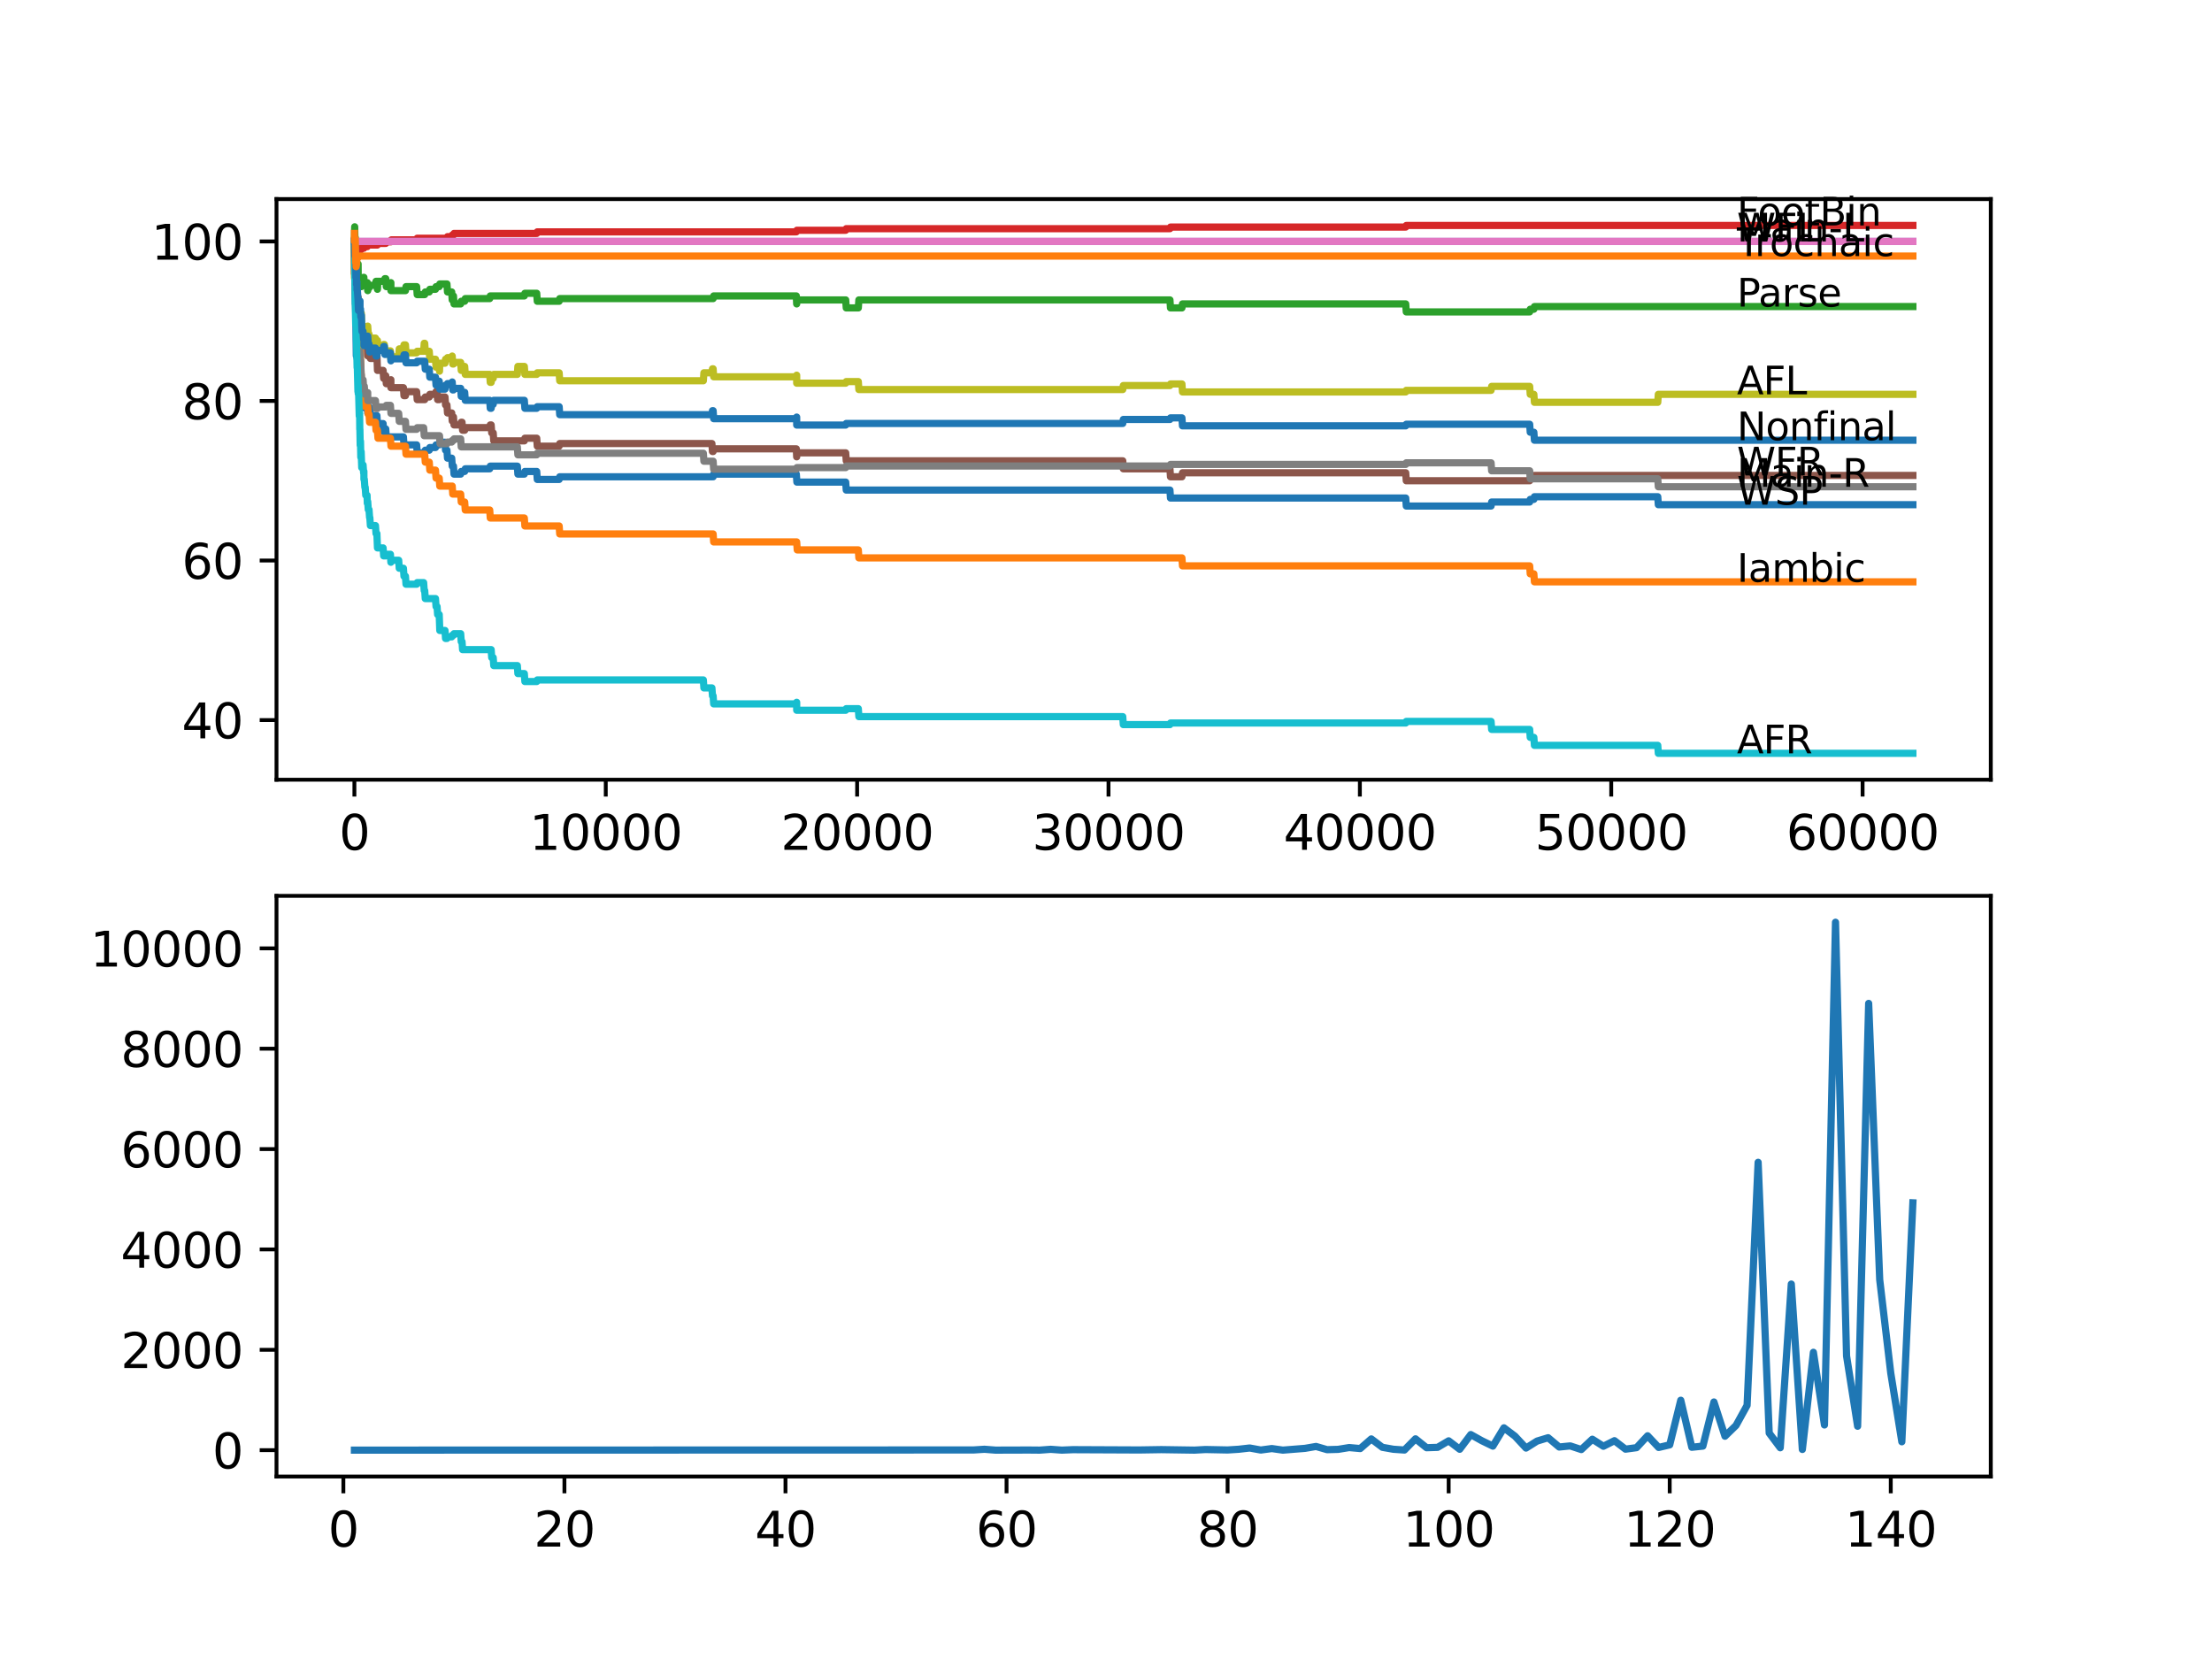 <?xml version="1.0" encoding="utf-8" standalone="no"?>
<!DOCTYPE svg PUBLIC "-//W3C//DTD SVG 1.1//EN"
  "http://www.w3.org/Graphics/SVG/1.1/DTD/svg11.dtd">
<svg xmlns:xlink="http://www.w3.org/1999/xlink" width="460.8pt" height="345.6pt" viewBox="0 0 460.8 345.6" xmlns="http://www.w3.org/2000/svg" version="1.1">
 <defs>
  <style type="text/css">*{stroke-linejoin: round; stroke-linecap: butt}</style>
 </defs>
 <g id="figure_1">
  <g id="patch_1">
   <path d="M 0 345.6 
L 460.8 345.6 
L 460.8 0 
L 0 0 
z
" style="fill: #ffffff"/>
  </g>
  <g id="axes_1">
   <g id="patch_2">
    <path d="M 57.6 162.432 
L 414.72 162.432 
L 414.72 41.472 
L 57.6 41.472 
z
" style="fill: #ffffff"/>
   </g>
   <g id="matplotlib.axis_1">
    <g id="xtick_1">
     <g id="line2d_1">
      <defs>
       <path id="mb2dce78e53" d="M 0 0 
L 0 3.5 
" style="stroke: #000000; stroke-width: 0.8"/>
      </defs>
      <g>
       <use xlink:href="#mb2dce78e53" x="73.827" y="162.432" style="stroke: #000000; stroke-width: 0.8"/>
      </g>
     </g>
     <g id="text_1">
      <!-- 0 -->
      <g transform="translate(70.646 177.03)scale(0.1 -0.1)">
       <defs>
        <path id="DejaVuSans-30" d="M 2034 4250 
Q 1547 4250 1301 3770 
Q 1056 3291 1056 2328 
Q 1056 1369 1301 889 
Q 1547 409 2034 409 
Q 2525 409 2770 889 
Q 3016 1369 3016 2328 
Q 3016 3291 2770 3770 
Q 2525 4250 2034 4250 
z
M 2034 4750 
Q 2819 4750 3233 4129 
Q 3647 3509 3647 2328 
Q 3647 1150 3233 529 
Q 2819 -91 2034 -91 
Q 1250 -91 836 529 
Q 422 1150 422 2328 
Q 422 3509 836 4129 
Q 1250 4750 2034 4750 
z
" transform="scale(0.016)"/>
       </defs>
       <use xlink:href="#DejaVuSans-30"/>
      </g>
     </g>
    </g>
    <g id="xtick_2">
     <g id="line2d_2">
      <g>
       <use xlink:href="#mb2dce78e53" x="126.192" y="162.432" style="stroke: #000000; stroke-width: 0.8"/>
      </g>
     </g>
     <g id="text_2">
      <!-- 10000 -->
      <g transform="translate(110.286 177.03)scale(0.1 -0.1)">
       <defs>
        <path id="DejaVuSans-31" d="M 794 531 
L 1825 531 
L 1825 4091 
L 703 3866 
L 703 4441 
L 1819 4666 
L 2450 4666 
L 2450 531 
L 3481 531 
L 3481 0 
L 794 0 
L 794 531 
z
" transform="scale(0.016)"/>
       </defs>
       <use xlink:href="#DejaVuSans-31"/>
       <use xlink:href="#DejaVuSans-30" x="63.623"/>
       <use xlink:href="#DejaVuSans-30" x="127.246"/>
       <use xlink:href="#DejaVuSans-30" x="190.869"/>
       <use xlink:href="#DejaVuSans-30" x="254.492"/>
      </g>
     </g>
    </g>
    <g id="xtick_3">
     <g id="line2d_3">
      <g>
       <use xlink:href="#mb2dce78e53" x="178.556" y="162.432" style="stroke: #000000; stroke-width: 0.8"/>
      </g>
     </g>
     <g id="text_3">
      <!-- 20000 -->
      <g transform="translate(162.65 177.03)scale(0.1 -0.1)">
       <defs>
        <path id="DejaVuSans-32" d="M 1228 531 
L 3431 531 
L 3431 0 
L 469 0 
L 469 531 
Q 828 903 1448 1529 
Q 2069 2156 2228 2338 
Q 2531 2678 2651 2914 
Q 2772 3150 2772 3378 
Q 2772 3750 2511 3984 
Q 2250 4219 1831 4219 
Q 1534 4219 1204 4116 
Q 875 4013 500 3803 
L 500 4441 
Q 881 4594 1212 4672 
Q 1544 4750 1819 4750 
Q 2544 4750 2975 4387 
Q 3406 4025 3406 3419 
Q 3406 3131 3298 2873 
Q 3191 2616 2906 2266 
Q 2828 2175 2409 1742 
Q 1991 1309 1228 531 
z
" transform="scale(0.016)"/>
       </defs>
       <use xlink:href="#DejaVuSans-32"/>
       <use xlink:href="#DejaVuSans-30" x="63.623"/>
       <use xlink:href="#DejaVuSans-30" x="127.246"/>
       <use xlink:href="#DejaVuSans-30" x="190.869"/>
       <use xlink:href="#DejaVuSans-30" x="254.492"/>
      </g>
     </g>
    </g>
    <g id="xtick_4">
     <g id="line2d_4">
      <g>
       <use xlink:href="#mb2dce78e53" x="230.921" y="162.432" style="stroke: #000000; stroke-width: 0.8"/>
      </g>
     </g>
     <g id="text_4">
      <!-- 30000 -->
      <g transform="translate(215.015 177.03)scale(0.1 -0.1)">
       <defs>
        <path id="DejaVuSans-33" d="M 2597 2516 
Q 3050 2419 3304 2112 
Q 3559 1806 3559 1356 
Q 3559 666 3084 287 
Q 2609 -91 1734 -91 
Q 1441 -91 1130 -33 
Q 819 25 488 141 
L 488 750 
Q 750 597 1062 519 
Q 1375 441 1716 441 
Q 2309 441 2620 675 
Q 2931 909 2931 1356 
Q 2931 1769 2642 2001 
Q 2353 2234 1838 2234 
L 1294 2234 
L 1294 2753 
L 1863 2753 
Q 2328 2753 2575 2939 
Q 2822 3125 2822 3475 
Q 2822 3834 2567 4026 
Q 2313 4219 1838 4219 
Q 1578 4219 1281 4162 
Q 984 4106 628 3988 
L 628 4550 
Q 988 4650 1302 4700 
Q 1616 4750 1894 4750 
Q 2613 4750 3031 4423 
Q 3450 4097 3450 3541 
Q 3450 3153 3228 2886 
Q 3006 2619 2597 2516 
z
" transform="scale(0.016)"/>
       </defs>
       <use xlink:href="#DejaVuSans-33"/>
       <use xlink:href="#DejaVuSans-30" x="63.623"/>
       <use xlink:href="#DejaVuSans-30" x="127.246"/>
       <use xlink:href="#DejaVuSans-30" x="190.869"/>
       <use xlink:href="#DejaVuSans-30" x="254.492"/>
      </g>
     </g>
    </g>
    <g id="xtick_5">
     <g id="line2d_5">
      <g>
       <use xlink:href="#mb2dce78e53" x="283.285" y="162.432" style="stroke: #000000; stroke-width: 0.8"/>
      </g>
     </g>
     <g id="text_5">
      <!-- 40000 -->
      <g transform="translate(267.379 177.03)scale(0.1 -0.1)">
       <defs>
        <path id="DejaVuSans-34" d="M 2419 4116 
L 825 1625 
L 2419 1625 
L 2419 4116 
z
M 2253 4666 
L 3047 4666 
L 3047 1625 
L 3713 1625 
L 3713 1100 
L 3047 1100 
L 3047 0 
L 2419 0 
L 2419 1100 
L 313 1100 
L 313 1709 
L 2253 4666 
z
" transform="scale(0.016)"/>
       </defs>
       <use xlink:href="#DejaVuSans-34"/>
       <use xlink:href="#DejaVuSans-30" x="63.623"/>
       <use xlink:href="#DejaVuSans-30" x="127.246"/>
       <use xlink:href="#DejaVuSans-30" x="190.869"/>
       <use xlink:href="#DejaVuSans-30" x="254.492"/>
      </g>
     </g>
    </g>
    <g id="xtick_6">
     <g id="line2d_6">
      <g>
       <use xlink:href="#mb2dce78e53" x="335.65" y="162.432" style="stroke: #000000; stroke-width: 0.8"/>
      </g>
     </g>
     <g id="text_6">
      <!-- 50000 -->
      <g transform="translate(319.744 177.03)scale(0.1 -0.1)">
       <defs>
        <path id="DejaVuSans-35" d="M 691 4666 
L 3169 4666 
L 3169 4134 
L 1269 4134 
L 1269 2991 
Q 1406 3038 1543 3061 
Q 1681 3084 1819 3084 
Q 2600 3084 3056 2656 
Q 3513 2228 3513 1497 
Q 3513 744 3044 326 
Q 2575 -91 1722 -91 
Q 1428 -91 1123 -41 
Q 819 9 494 109 
L 494 744 
Q 775 591 1075 516 
Q 1375 441 1709 441 
Q 2250 441 2565 725 
Q 2881 1009 2881 1497 
Q 2881 1984 2565 2268 
Q 2250 2553 1709 2553 
Q 1456 2553 1204 2497 
Q 953 2441 691 2322 
L 691 4666 
z
" transform="scale(0.016)"/>
       </defs>
       <use xlink:href="#DejaVuSans-35"/>
       <use xlink:href="#DejaVuSans-30" x="63.623"/>
       <use xlink:href="#DejaVuSans-30" x="127.246"/>
       <use xlink:href="#DejaVuSans-30" x="190.869"/>
       <use xlink:href="#DejaVuSans-30" x="254.492"/>
      </g>
     </g>
    </g>
    <g id="xtick_7">
     <g id="line2d_7">
      <g>
       <use xlink:href="#mb2dce78e53" x="388.014" y="162.432" style="stroke: #000000; stroke-width: 0.8"/>
      </g>
     </g>
     <g id="text_7">
      <!-- 60000 -->
      <g transform="translate(372.108 177.03)scale(0.1 -0.1)">
       <defs>
        <path id="DejaVuSans-36" d="M 2113 2584 
Q 1688 2584 1439 2293 
Q 1191 2003 1191 1497 
Q 1191 994 1439 701 
Q 1688 409 2113 409 
Q 2538 409 2786 701 
Q 3034 994 3034 1497 
Q 3034 2003 2786 2293 
Q 2538 2584 2113 2584 
z
M 3366 4563 
L 3366 3988 
Q 3128 4100 2886 4159 
Q 2644 4219 2406 4219 
Q 1781 4219 1451 3797 
Q 1122 3375 1075 2522 
Q 1259 2794 1537 2939 
Q 1816 3084 2150 3084 
Q 2853 3084 3261 2657 
Q 3669 2231 3669 1497 
Q 3669 778 3244 343 
Q 2819 -91 2113 -91 
Q 1303 -91 875 529 
Q 447 1150 447 2328 
Q 447 3434 972 4092 
Q 1497 4750 2381 4750 
Q 2619 4750 2861 4703 
Q 3103 4656 3366 4563 
z
" transform="scale(0.016)"/>
       </defs>
       <use xlink:href="#DejaVuSans-36"/>
       <use xlink:href="#DejaVuSans-30" x="63.623"/>
       <use xlink:href="#DejaVuSans-30" x="127.246"/>
       <use xlink:href="#DejaVuSans-30" x="190.869"/>
       <use xlink:href="#DejaVuSans-30" x="254.492"/>
      </g>
     </g>
    </g>
   </g>
   <g id="matplotlib.axis_2">
    <g id="ytick_1">
     <g id="line2d_8">
      <defs>
       <path id="m1169109b92" d="M 0 0 
L -3.5 0 
" style="stroke: #000000; stroke-width: 0.8"/>
      </defs>
      <g>
       <use xlink:href="#m1169109b92" x="57.6" y="150.009" style="stroke: #000000; stroke-width: 0.8"/>
      </g>
     </g>
     <g id="text_8">
      <!-- 40 -->
      <g transform="translate(37.875 153.808)scale(0.1 -0.1)">
       <use xlink:href="#DejaVuSans-34"/>
       <use xlink:href="#DejaVuSans-30" x="63.623"/>
      </g>
     </g>
    </g>
    <g id="ytick_2">
     <g id="line2d_9">
      <g>
       <use xlink:href="#m1169109b92" x="57.6" y="116.771" style="stroke: #000000; stroke-width: 0.8"/>
      </g>
     </g>
     <g id="text_9">
      <!-- 60 -->
      <g transform="translate(37.875 120.57)scale(0.1 -0.1)">
       <use xlink:href="#DejaVuSans-36"/>
       <use xlink:href="#DejaVuSans-30" x="63.623"/>
      </g>
     </g>
    </g>
    <g id="ytick_3">
     <g id="line2d_10">
      <g>
       <use xlink:href="#m1169109b92" x="57.6" y="83.532" style="stroke: #000000; stroke-width: 0.8"/>
      </g>
     </g>
     <g id="text_10">
      <!-- 80 -->
      <g transform="translate(37.875 87.332)scale(0.1 -0.1)">
       <defs>
        <path id="DejaVuSans-38" d="M 2034 2216 
Q 1584 2216 1326 1975 
Q 1069 1734 1069 1313 
Q 1069 891 1326 650 
Q 1584 409 2034 409 
Q 2484 409 2743 651 
Q 3003 894 3003 1313 
Q 3003 1734 2745 1975 
Q 2488 2216 2034 2216 
z
M 1403 2484 
Q 997 2584 770 2862 
Q 544 3141 544 3541 
Q 544 4100 942 4425 
Q 1341 4750 2034 4750 
Q 2731 4750 3128 4425 
Q 3525 4100 3525 3541 
Q 3525 3141 3298 2862 
Q 3072 2584 2669 2484 
Q 3125 2378 3379 2068 
Q 3634 1759 3634 1313 
Q 3634 634 3220 271 
Q 2806 -91 2034 -91 
Q 1263 -91 848 271 
Q 434 634 434 1313 
Q 434 1759 690 2068 
Q 947 2378 1403 2484 
z
M 1172 3481 
Q 1172 3119 1398 2916 
Q 1625 2713 2034 2713 
Q 2441 2713 2670 2916 
Q 2900 3119 2900 3481 
Q 2900 3844 2670 4047 
Q 2441 4250 2034 4250 
Q 1625 4250 1398 4047 
Q 1172 3844 1172 3481 
z
" transform="scale(0.016)"/>
       </defs>
       <use xlink:href="#DejaVuSans-38"/>
       <use xlink:href="#DejaVuSans-30" x="63.623"/>
      </g>
     </g>
    </g>
    <g id="ytick_4">
     <g id="line2d_11">
      <g>
       <use xlink:href="#m1169109b92" x="57.6" y="50.294" style="stroke: #000000; stroke-width: 0.8"/>
      </g>
     </g>
     <g id="text_11">
      <!-- 100 -->
      <g transform="translate(31.512 54.093)scale(0.1 -0.1)">
       <use xlink:href="#DejaVuSans-31"/>
       <use xlink:href="#DejaVuSans-30" x="63.623"/>
       <use xlink:href="#DejaVuSans-30" x="127.246"/>
      </g>
     </g>
    </g>
   </g>
   <g id="line2d_12">
    <path d="M 73.833 51.956 
L 73.838 51.956 
L 73.859 50.571 
L 73.896 57.219 
L 73.901 57.219 
L 73.953 56.111 
L 73.99 59.435 
L 73.995 59.435 
L 74.011 58.881 
L 74.047 63.312 
L 74.079 61.927 
L 74.225 74.115 
L 74.246 74.115 
L 74.335 71.899 
L 74.356 73.561 
L 74.367 73.561 
L 74.398 73.007 
L 74.403 74.669 
L 74.461 74.115 
L 74.561 75.777 
L 74.571 75.223 
L 74.602 75.223 
L 74.623 76.885 
L 74.712 76.331 
L 74.718 76.331 
L 74.77 77.993 
L 74.828 76.331 
L 74.896 76.331 
L 75.016 80.486 
L 75.037 80.486 
L 75.095 82.147 
L 75.147 81.593 
L 75.163 81.593 
L 75.278 84.917 
L 75.404 83.255 
L 75.634 83.255 
L 75.749 84.917 
L 75.807 84.917 
L 75.922 84.363 
L 76.519 84.363 
L 76.603 86.025 
L 76.629 85.471 
L 76.875 85.471 
L 76.99 84.917 
L 77.043 84.917 
L 77.158 86.579 
L 78.514 86.579 
L 78.629 88.241 
L 79.808 88.241 
L 79.923 89.903 
L 80.064 89.903 
L 80.179 89.349 
L 80.357 89.349 
L 80.473 91.011 
L 84.039 91.011 
L 84.154 92.673 
L 86.793 92.673 
L 86.908 94.335 
L 88.474 94.335 
L 88.589 93.781 
L 89.422 93.781 
L 89.537 93.227 
L 90.72 93.227 
L 90.835 92.673 
L 91.495 92.673 
L 91.61 92.119 
L 92.7 92.119 
L 92.815 93.781 
L 93.108 93.781 
L 93.223 95.443 
L 94.098 95.443 
L 94.213 97.105 
L 94.464 97.105 
L 94.58 98.767 
L 95.967 98.767 
L 96.082 98.213 
L 96.805 98.213 
L 96.92 97.659 
L 102.015 97.659 
L 102.13 97.105 
L 107.77 97.105 
L 107.885 98.767 
L 109.226 98.767 
L 109.341 98.213 
L 111.807 98.213 
L 111.923 99.875 
L 116.484 99.875 
L 116.599 99.321 
L 148.557 99.321 
L 148.672 98.767 
L 165.889 98.767 
L 166.005 100.429 
L 176.174 100.429 
L 176.289 102.09 
L 243.719 102.09 
L 243.834 103.752 
L 292.837 103.752 
L 292.952 105.414 
L 310.62 105.414 
L 310.735 104.583 
L 318.658 104.583 
L 318.773 104.029 
L 319.532 104.029 
L 319.647 103.475 
L 345.343 103.475 
L 345.458 105.137 
L 398.487 105.137 
L 398.487 105.137 
" clip-path="url(#p21a5a9d9db)" style="fill: none; stroke: #1f77b4; stroke-width: 1.5; stroke-linecap: square"/>
   </g>
   <g id="line2d_13">
    <path d="M 73.833 51.956 
L 73.838 51.125 
L 73.88 57.773 
L 73.906 57.773 
L 73.922 57.773 
L 74.021 61.096 
L 74.037 60.543 
L 74.042 60.543 
L 74.163 63.866 
L 74.173 61.373 
L 74.189 64.697 
L 74.267 64.697 
L 74.388 68.852 
L 74.398 68.852 
L 74.519 72.176 
L 74.623 72.176 
L 74.739 73.838 
L 74.77 73.838 
L 74.89 72.176 
L 74.896 72.176 
L 74.943 73.838 
L 75.006 73.007 
L 75.037 73.007 
L 75.158 76.331 
L 75.163 76.331 
L 75.283 79.655 
L 75.299 79.655 
L 75.414 81.317 
L 75.618 81.317 
L 75.734 82.978 
L 75.807 82.978 
L 75.922 84.64 
L 76.603 84.64 
L 76.718 86.302 
L 76.875 86.302 
L 76.99 87.964 
L 78.216 87.964 
L 78.331 89.626 
L 78.624 89.626 
L 78.739 91.288 
L 81.331 91.288 
L 81.447 92.95 
L 84.463 92.95 
L 84.578 94.612 
L 88.474 94.612 
L 88.589 96.274 
L 89.422 96.274 
L 89.537 97.936 
L 90.72 97.936 
L 90.835 99.598 
L 91.495 99.598 
L 91.61 101.26 
L 94.203 101.26 
L 94.318 102.921 
L 95.967 102.921 
L 96.082 104.583 
L 96.805 104.583 
L 96.92 106.245 
L 102.015 106.245 
L 102.13 107.907 
L 109.226 107.907 
L 109.341 109.569 
L 116.484 109.569 
L 116.599 111.231 
L 148.557 111.231 
L 148.672 112.893 
L 165.963 112.893 
L 166.078 114.555 
L 178.803 114.555 
L 178.918 116.217 
L 246.217 116.217 
L 246.332 117.879 
L 318.658 117.879 
L 318.773 119.541 
L 319.532 119.541 
L 319.647 121.203 
L 398.487 121.203 
L 398.487 121.203 
" clip-path="url(#p21a5a9d9db)" style="fill: none; stroke: #ff7f0e; stroke-width: 1.5; stroke-linecap: square"/>
   </g>
   <g id="line2d_14">
    <path d="M 73.833 50.294 
L 73.89 47.247 
L 73.943 50.017 
L 73.995 50.017 
L 74.006 49.463 
L 74.042 52.233 
L 74.095 50.848 
L 74.115 50.848 
L 74.241 56.388 
L 74.252 56.388 
L 74.304 55.003 
L 74.309 56.665 
L 74.356 56.665 
L 74.367 56.665 
L 74.487 55.557 
L 74.561 55.557 
L 74.602 55.003 
L 74.623 58.327 
L 74.65 57.773 
L 74.718 57.773 
L 74.833 59.435 
L 74.995 59.435 
L 75.11 58.05 
L 75.168 58.05 
L 75.278 59.712 
L 75.398 58.604 
L 75.618 58.604 
L 75.734 57.773 
L 75.802 57.773 
L 75.807 59.435 
L 75.912 58.881 
L 76.519 58.881 
L 76.603 60.543 
L 76.629 59.989 
L 76.875 59.989 
L 76.99 59.435 
L 78.216 59.435 
L 78.331 58.604 
L 78.608 58.604 
L 78.624 60.266 
L 78.718 58.604 
L 80.064 58.604 
L 80.179 58.05 
L 80.357 58.05 
L 80.473 59.712 
L 81.331 59.712 
L 81.426 58.881 
L 81.431 60.543 
L 81.436 60.543 
L 84.463 60.543 
L 84.578 59.712 
L 86.793 59.712 
L 86.908 61.373 
L 88.474 61.373 
L 88.589 60.82 
L 89.422 60.82 
L 89.537 60.266 
L 90.72 60.266 
L 90.835 59.712 
L 91.495 59.712 
L 91.61 59.158 
L 93.108 59.158 
L 93.223 60.82 
L 94.098 60.82 
L 94.203 62.481 
L 94.208 61.65 
L 94.464 61.65 
L 94.58 63.312 
L 95.967 63.312 
L 96.082 62.758 
L 96.805 62.758 
L 96.92 62.204 
L 102.015 62.204 
L 102.13 61.65 
L 109.226 61.65 
L 109.341 61.096 
L 111.807 61.096 
L 111.923 62.758 
L 116.484 62.758 
L 116.599 62.204 
L 148.557 62.204 
L 148.672 61.65 
L 165.889 61.65 
L 165.963 63.312 
L 165.999 62.481 
L 176.174 62.481 
L 176.289 64.143 
L 178.803 64.143 
L 178.918 62.481 
L 243.719 62.481 
L 243.834 64.143 
L 246.217 64.143 
L 246.332 63.312 
L 292.837 63.312 
L 292.952 64.974 
L 318.658 64.974 
L 318.773 64.42 
L 319.532 64.42 
L 319.647 63.866 
L 398.487 63.866 
L 398.487 63.866 
" clip-path="url(#p21a5a9d9db)" style="fill: none; stroke: #2ca02c; stroke-width: 1.5; stroke-linecap: square"/>
   </g>
   <g id="line2d_15">
    <path d="M 73.833 50.294 
L 73.859 56.942 
L 73.953 54.477 
L 73.99 54.477 
L 74.121 51.817 
L 74.157 53.479 
L 74.231 52.482 
L 74.304 52.482 
L 74.32 51.928 
L 74.325 53.59 
L 74.403 53.59 
L 74.587 53.59 
L 74.707 52.371 
L 74.718 52.371 
L 74.833 52.039 
L 75.168 52.039 
L 75.283 51.707 
L 75.802 51.707 
L 75.917 51.374 
L 76.519 51.374 
L 76.634 51.042 
L 78.608 51.042 
L 78.724 50.709 
L 80.357 50.709 
L 80.473 50.377 
L 81.426 50.377 
L 81.541 49.962 
L 86.793 49.962 
L 86.908 49.629 
L 93.108 49.629 
L 93.223 49.297 
L 94.098 49.297 
L 94.213 48.964 
L 94.464 48.964 
L 94.58 48.632 
L 111.807 48.632 
L 111.923 48.3 
L 165.889 48.3 
L 166.005 47.967 
L 176.174 47.967 
L 176.289 47.635 
L 243.719 47.635 
L 243.834 47.303 
L 292.837 47.303 
L 292.952 46.97 
L 398.487 46.97 
L 398.487 46.97 
" clip-path="url(#p21a5a9d9db)" style="fill: none; stroke: #d62728; stroke-width: 1.5; stroke-linecap: square"/>
   </g>
   <g id="line2d_16">
    <path d="M 73.833 50.294 
L 398.487 50.294 
L 398.487 50.294 
" clip-path="url(#p21a5a9d9db)" style="fill: none; stroke: #9467bd; stroke-width: 1.5; stroke-linecap: square"/>
   </g>
   <g id="line2d_17">
    <path d="M 73.833 50.294 
L 73.854 50.294 
L 73.89 49.463 
L 73.927 52.233 
L 73.948 52.233 
L 73.953 52.233 
L 74.074 56.665 
L 74.115 56.111 
L 74.163 58.327 
L 74.168 58.327 
L 74.21 58.327 
L 74.335 63.589 
L 74.367 63.589 
L 74.487 62.481 
L 74.561 62.481 
L 74.602 61.927 
L 74.623 65.251 
L 74.65 64.697 
L 74.712 64.697 
L 74.833 68.021 
L 74.974 68.021 
L 74.995 69.683 
L 75.084 68.852 
L 75.095 68.852 
L 75.168 68.298 
L 75.173 69.96 
L 75.194 69.96 
L 75.278 69.96 
L 75.398 68.852 
L 75.618 68.852 
L 75.734 68.021 
L 75.802 68.021 
L 75.807 69.683 
L 75.912 69.129 
L 76.079 69.129 
L 76.194 70.791 
L 76.467 70.791 
L 76.587 74.115 
L 76.603 74.115 
L 76.718 73.561 
L 76.875 73.561 
L 76.99 73.007 
L 77.043 73.007 
L 77.158 74.669 
L 78.216 74.669 
L 78.331 73.838 
L 78.514 73.838 
L 78.635 77.162 
L 79.808 77.162 
L 79.923 78.824 
L 80.064 78.824 
L 80.179 78.27 
L 80.357 78.27 
L 80.473 79.932 
L 81.331 79.932 
L 81.426 79.101 
L 81.431 80.763 
L 81.436 80.763 
L 84.039 80.763 
L 84.154 82.424 
L 84.463 82.424 
L 84.578 81.593 
L 86.793 81.593 
L 86.908 83.255 
L 88.474 83.255 
L 88.589 82.701 
L 89.422 82.701 
L 89.537 82.147 
L 90.72 82.147 
L 90.835 81.593 
L 91.05 81.593 
L 91.165 83.255 
L 91.495 83.255 
L 91.61 82.701 
L 92.7 82.701 
L 92.815 84.363 
L 93.108 84.363 
L 93.223 86.025 
L 94.098 86.025 
L 94.203 87.687 
L 94.208 86.856 
L 94.464 86.856 
L 94.58 88.518 
L 95.967 88.518 
L 96.082 87.964 
L 96.25 87.964 
L 96.365 89.626 
L 96.805 89.626 
L 96.92 89.072 
L 102.015 89.072 
L 102.13 88.518 
L 102.319 88.518 
L 102.434 90.18 
L 102.743 90.18 
L 102.858 91.842 
L 109.226 91.842 
L 109.341 91.288 
L 111.807 91.288 
L 111.923 92.95 
L 116.484 92.95 
L 116.599 92.396 
L 148.305 92.396 
L 148.421 94.058 
L 148.557 94.058 
L 148.672 93.504 
L 165.889 93.504 
L 165.963 95.166 
L 165.999 94.335 
L 176.174 94.335 
L 176.289 95.997 
L 233.89 95.997 
L 234.005 97.659 
L 243.719 97.659 
L 243.834 99.321 
L 246.217 99.321 
L 246.332 98.49 
L 292.837 98.49 
L 292.952 100.152 
L 318.658 100.152 
L 318.773 99.598 
L 319.532 99.598 
L 319.647 99.044 
L 398.487 99.044 
L 398.487 99.044 
" clip-path="url(#p21a5a9d9db)" style="fill: none; stroke: #8c564b; stroke-width: 1.5; stroke-linecap: square"/>
   </g>
   <g id="line2d_18">
    <path d="M 73.833 50.294 
L 398.487 50.294 
L 398.487 50.294 
" clip-path="url(#p21a5a9d9db)" style="fill: none; stroke: #e377c2; stroke-width: 1.5; stroke-linecap: square"/>
   </g>
   <g id="line2d_19">
    <path d="M 73.833 50.294 
L 73.969 58.631 
L 73.985 58.631 
L 74.105 65.168 
L 74.11 64.337 
L 74.115 64.337 
L 74.126 63.174 
L 74.131 64.836 
L 74.205 64.503 
L 74.32 67.162 
L 74.398 67.162 
L 74.519 70.486 
L 74.555 70.486 
L 74.587 72.148 
L 74.665 70.93 
L 74.718 70.93 
L 74.812 70.597 
L 74.927 73.367 
L 74.943 73.367 
L 75.058 75.029 
L 75.121 75.029 
L 75.241 78.02 
L 75.278 78.02 
L 75.393 79.682 
L 75.508 79.128 
L 75.634 79.128 
L 75.749 80.79 
L 75.802 80.79 
L 75.891 80.458 
L 76.006 82.12 
L 76.519 82.12 
L 76.603 81.787 
L 76.608 83.449 
L 78.216 83.449 
L 78.331 85.111 
L 78.608 85.111 
L 78.724 84.779 
L 80.357 84.779 
L 80.473 84.446 
L 81.331 84.446 
L 81.447 86.108 
L 83.054 86.108 
L 83.169 87.77 
L 84.463 87.77 
L 84.578 89.432 
L 86.793 89.432 
L 86.908 89.1 
L 88.254 89.1 
L 88.369 90.762 
L 91.558 90.762 
L 91.673 92.424 
L 93.108 92.424 
L 93.223 92.091 
L 94.098 92.091 
L 94.213 91.759 
L 94.464 91.759 
L 94.58 91.427 
L 95.967 91.427 
L 96.082 93.088 
L 107.77 93.088 
L 107.885 94.75 
L 111.807 94.75 
L 111.923 94.418 
L 146.52 94.418 
L 146.635 96.08 
L 148.557 96.08 
L 148.672 97.742 
L 165.889 97.742 
L 166.005 97.409 
L 176.174 97.409 
L 176.289 97.077 
L 243.719 97.077 
L 243.834 96.745 
L 292.837 96.745 
L 292.952 96.412 
L 310.62 96.412 
L 310.735 98.074 
L 318.658 98.074 
L 318.773 99.736 
L 345.343 99.736 
L 345.458 101.398 
L 398.487 101.398 
L 398.487 101.398 
" clip-path="url(#p21a5a9d9db)" style="fill: none; stroke: #7f7f7f; stroke-width: 1.5; stroke-linecap: square"/>
   </g>
   <g id="line2d_20">
    <path d="M 73.833 50.294 
L 73.869 58.05 
L 73.953 55.03 
L 73.99 52.538 
L 74.037 58.299 
L 74.047 57.136 
L 74.053 57.136 
L 74.173 63.949 
L 74.178 63.118 
L 74.184 63.118 
L 74.252 58.576 
L 74.309 61.346 
L 74.398 65.501 
L 74.424 63.839 
L 74.44 63.839 
L 74.461 65.501 
L 74.55 63.839 
L 74.555 63.839 
L 74.561 62.177 
L 74.629 66.498 
L 74.655 66.498 
L 74.712 66.498 
L 74.77 65.334 
L 74.775 66.996 
L 74.812 66.996 
L 74.896 68.658 
L 74.917 68.104 
L 74.943 66.442 
L 75 68.935 
L 75.021 68.935 
L 75.037 68.935 
L 75.1 69.766 
L 75.152 68.104 
L 75.163 68.104 
L 75.278 65.279 
L 75.404 70.265 
L 75.618 70.265 
L 75.634 71.927 
L 75.728 70.265 
L 75.802 70.265 
L 75.812 71.594 
L 75.917 69.932 
L 76.079 69.932 
L 76.194 69.101 
L 76.467 69.101 
L 76.582 67.938 
L 76.603 67.938 
L 76.718 69.6 
L 76.875 69.6 
L 76.99 71.262 
L 77.043 71.262 
L 77.158 70.431 
L 78.216 70.431 
L 78.331 72.093 
L 78.514 72.093 
L 78.624 70.93 
L 78.739 72.591 
L 79.808 72.591 
L 79.923 71.76 
L 80.064 71.76 
L 80.179 73.422 
L 80.357 73.422 
L 80.473 73.09 
L 81.331 73.09 
L 81.426 74.752 
L 81.441 74.336 
L 83.054 74.336 
L 83.169 72.675 
L 84.039 72.675 
L 84.154 71.844 
L 84.463 71.844 
L 84.578 73.505 
L 86.793 73.505 
L 86.908 73.173 
L 88.254 73.173 
L 88.369 71.511 
L 88.474 71.511 
L 88.589 73.173 
L 89.422 73.173 
L 89.537 74.835 
L 90.72 74.835 
L 90.835 76.497 
L 91.05 76.497 
L 91.165 75.666 
L 91.495 75.666 
L 91.558 77.328 
L 91.605 75.666 
L 92.7 75.666 
L 92.815 74.835 
L 93.108 74.835 
L 93.223 74.503 
L 94.098 74.503 
L 94.203 74.17 
L 94.318 75.832 
L 94.464 75.832 
L 94.58 75.5 
L 95.967 75.5 
L 96.082 77.162 
L 96.25 77.162 
L 96.365 76.331 
L 96.805 76.331 
L 96.92 77.993 
L 102.015 77.993 
L 102.13 79.655 
L 102.319 79.655 
L 102.434 78.824 
L 102.743 78.824 
L 102.858 77.993 
L 107.77 77.993 
L 107.885 76.331 
L 109.226 76.331 
L 109.341 77.993 
L 111.807 77.993 
L 111.923 77.66 
L 116.484 77.66 
L 116.599 79.322 
L 146.52 79.322 
L 146.635 77.66 
L 148.305 77.66 
L 148.421 76.829 
L 148.557 76.829 
L 148.672 78.491 
L 165.889 78.491 
L 165.963 78.159 
L 165.968 79.821 
L 165.979 79.821 
L 176.174 79.821 
L 176.289 79.488 
L 178.803 79.488 
L 178.918 81.15 
L 233.89 81.15 
L 234.005 80.319 
L 243.719 80.319 
L 243.834 79.987 
L 246.217 79.987 
L 246.332 81.649 
L 292.837 81.649 
L 292.952 81.317 
L 310.62 81.317 
L 310.735 80.486 
L 318.658 80.486 
L 318.773 82.147 
L 319.532 82.147 
L 319.647 83.809 
L 345.343 83.809 
L 345.458 82.147 
L 398.487 82.147 
L 398.487 82.147 
" clip-path="url(#p21a5a9d9db)" style="fill: none; stroke: #bcbd22; stroke-width: 1.5; stroke-linecap: square"/>
   </g>
   <g id="line2d_21">
    <path d="M 73.833 50.294 
L 73.979 62.509 
L 73.985 62.509 
L 74.105 67.661 
L 74.126 65.667 
L 74.21 68.104 
L 74.215 67.772 
L 74.225 67.772 
L 74.236 67.439 
L 74.252 70.763 
L 74.267 70.763 
L 74.393 76.58 
L 74.44 76.58 
L 74.566 81.566 
L 74.587 81.566 
L 74.623 80.347 
L 74.629 82.009 
L 74.692 82.009 
L 74.712 82.009 
L 74.838 86.662 
L 74.896 86.662 
L 74.917 86.108 
L 74.948 89.432 
L 74.974 89.432 
L 75.037 92.756 
L 75.089 91.925 
L 75.095 91.925 
L 75.163 95.249 
L 75.21 94.086 
L 75.236 94.086 
L 75.357 97.409 
L 75.393 97.409 
L 75.508 96.855 
L 75.634 96.855 
L 75.749 98.517 
L 75.802 98.517 
L 75.807 98.185 
L 75.812 99.847 
L 75.891 99.847 
L 76.006 101.509 
L 76.079 101.509 
L 76.194 103.171 
L 76.467 103.171 
L 76.519 104.833 
L 76.582 104.5 
L 76.603 104.5 
L 76.718 106.162 
L 76.875 106.162 
L 76.99 107.824 
L 77.043 107.824 
L 77.158 109.486 
L 78.216 109.486 
L 78.331 111.148 
L 78.514 111.148 
L 78.635 114.139 
L 79.808 114.139 
L 79.923 115.801 
L 80.357 115.801 
L 80.473 115.469 
L 81.331 115.469 
L 81.426 117.131 
L 81.441 116.715 
L 83.054 116.715 
L 83.169 118.377 
L 84.039 118.377 
L 84.154 120.039 
L 84.463 120.039 
L 84.578 121.701 
L 86.793 121.701 
L 86.908 121.369 
L 88.254 121.369 
L 88.369 123.031 
L 88.474 123.031 
L 88.589 124.693 
L 90.72 124.693 
L 90.835 126.355 
L 91.05 126.355 
L 91.165 128.016 
L 91.495 128.016 
L 91.616 131.34 
L 92.7 131.34 
L 92.815 133.002 
L 93.108 133.002 
L 93.223 132.67 
L 94.098 132.67 
L 94.213 132.337 
L 94.464 132.337 
L 94.58 132.005 
L 95.967 132.005 
L 96.082 133.667 
L 96.25 133.667 
L 96.365 135.329 
L 102.319 135.329 
L 102.434 136.991 
L 102.743 136.991 
L 102.858 138.653 
L 107.77 138.653 
L 107.885 140.315 
L 109.226 140.315 
L 109.341 141.977 
L 111.807 141.977 
L 111.923 141.644 
L 146.52 141.644 
L 146.635 143.306 
L 148.305 143.306 
L 148.421 144.968 
L 148.557 144.968 
L 148.672 146.63 
L 165.889 146.63 
L 165.963 146.298 
L 165.968 147.959 
L 165.979 147.959 
L 176.174 147.959 
L 176.289 147.627 
L 178.803 147.627 
L 178.918 149.289 
L 233.89 149.289 
L 234.005 150.951 
L 243.719 150.951 
L 243.834 150.619 
L 292.837 150.619 
L 292.952 150.286 
L 310.62 150.286 
L 310.735 151.948 
L 318.658 151.948 
L 318.773 153.61 
L 319.532 153.61 
L 319.647 155.272 
L 345.343 155.272 
L 345.458 156.934 
L 398.487 156.934 
L 398.487 156.934 
" clip-path="url(#p21a5a9d9db)" style="fill: none; stroke: #17becf; stroke-width: 1.5; stroke-linecap: square"/>
   </g>
   <g id="line2d_22">
    <path d="M 73.833 50.294 
L 73.854 50.294 
L 73.922 53.285 
L 73.969 52.122 
L 73.995 52.122 
L 74.11 54.781 
L 74.115 54.781 
L 74.126 54.449 
L 74.147 57.773 
L 74.184 57.44 
L 74.21 57.44 
L 74.252 55.945 
L 74.273 59.268 
L 74.288 59.268 
L 74.304 59.268 
L 74.367 58.714 
L 74.372 60.376 
L 74.403 60.376 
L 74.44 60.376 
L 74.555 62.038 
L 74.561 62.038 
L 74.676 64.697 
L 74.712 64.697 
L 74.828 63.534 
L 74.974 63.534 
L 74.995 62.703 
L 75 64.365 
L 75.079 64.365 
L 75.095 64.365 
L 75.168 66.027 
L 75.21 65.694 
L 75.278 65.694 
L 75.398 69.018 
L 75.618 69.018 
L 75.734 70.68 
L 75.802 70.68 
L 75.807 70.348 
L 75.812 72.01 
L 75.891 72.01 
L 76.079 72.01 
L 76.194 71.179 
L 76.467 71.179 
L 76.582 70.015 
L 76.603 70.015 
L 76.718 71.677 
L 76.875 71.677 
L 76.99 73.339 
L 77.043 73.339 
L 77.158 72.508 
L 78.216 72.508 
L 78.331 74.17 
L 78.514 74.17 
L 78.629 73.007 
L 79.808 73.007 
L 79.923 72.176 
L 80.064 72.176 
L 80.179 73.838 
L 80.357 73.838 
L 80.473 73.505 
L 81.331 73.505 
L 81.426 75.167 
L 81.441 74.752 
L 84.039 74.752 
L 84.154 73.921 
L 84.463 73.921 
L 84.578 75.583 
L 86.793 75.583 
L 86.908 75.251 
L 88.474 75.251 
L 88.589 76.912 
L 89.422 76.912 
L 89.537 78.574 
L 90.72 78.574 
L 90.835 80.236 
L 91.05 80.236 
L 91.165 79.405 
L 91.495 79.405 
L 91.61 81.067 
L 92.7 81.067 
L 92.815 80.236 
L 93.108 80.236 
L 93.223 79.904 
L 94.098 79.904 
L 94.203 79.571 
L 94.318 81.233 
L 94.464 81.233 
L 94.58 80.901 
L 95.967 80.901 
L 96.082 82.563 
L 96.25 82.563 
L 96.365 81.732 
L 96.805 81.732 
L 96.92 83.394 
L 102.015 83.394 
L 102.13 85.056 
L 102.319 85.056 
L 102.434 84.225 
L 102.743 84.225 
L 102.858 83.394 
L 109.226 83.394 
L 109.341 85.056 
L 111.807 85.056 
L 111.923 84.723 
L 116.484 84.723 
L 116.599 86.385 
L 148.305 86.385 
L 148.421 85.554 
L 148.557 85.554 
L 148.672 87.216 
L 165.889 87.216 
L 165.963 86.884 
L 165.968 88.546 
L 165.979 88.546 
L 176.174 88.546 
L 176.289 88.213 
L 233.89 88.213 
L 234.005 87.383 
L 243.719 87.383 
L 243.834 87.05 
L 246.217 87.05 
L 246.332 88.712 
L 292.837 88.712 
L 292.952 88.38 
L 318.658 88.38 
L 318.773 90.042 
L 319.532 90.042 
L 319.647 91.704 
L 398.487 91.704 
L 398.487 91.704 
" clip-path="url(#p21a5a9d9db)" style="fill: none; stroke: #1f77b4; stroke-width: 1.5; stroke-linecap: square"/>
   </g>
   <g id="line2d_23">
    <path d="M 73.833 48.632 
L 73.838 50.294 
L 73.943 49.74 
L 74.011 49.74 
L 74.1 54.726 
L 74.131 53.895 
L 74.168 53.895 
L 74.184 55.557 
L 74.278 55.003 
L 74.283 55.003 
L 74.398 53.341 
L 398.487 53.341 
L 398.487 53.341 
" clip-path="url(#p21a5a9d9db)" style="fill: none; stroke: #ff7f0e; stroke-width: 1.5; stroke-linecap: square"/>
   </g>
   <g id="patch_3">
    <path d="M 57.6 162.432 
L 57.6 41.472 
" style="fill: none; stroke: #000000; stroke-width: 0.8; stroke-linejoin: miter; stroke-linecap: square"/>
   </g>
   <g id="patch_4">
    <path d="M 414.72 162.432 
L 414.72 41.472 
" style="fill: none; stroke: #000000; stroke-width: 0.8; stroke-linejoin: miter; stroke-linecap: square"/>
   </g>
   <g id="patch_5">
    <path d="M 57.6 162.432 
L 414.72 162.432 
" style="fill: none; stroke: #000000; stroke-width: 0.8; stroke-linejoin: miter; stroke-linecap: square"/>
   </g>
   <g id="patch_6">
    <path d="M 57.6 41.472 
L 414.72 41.472 
" style="fill: none; stroke: #000000; stroke-width: 0.8; stroke-linejoin: miter; stroke-linecap: square"/>
   </g>
   <g id="text_12">
    <!-- WSP -->
    <g transform="translate(361.832 105.137)scale(0.08 -0.08)">
     <defs>
      <path id="DejaVuSans-57" d="M 213 4666 
L 850 4666 
L 1831 722 
L 2809 4666 
L 3519 4666 
L 4500 722 
L 5478 4666 
L 6119 4666 
L 4947 0 
L 4153 0 
L 3169 4050 
L 2175 0 
L 1381 0 
L 213 4666 
z
" transform="scale(0.016)"/>
      <path id="DejaVuSans-53" d="M 3425 4513 
L 3425 3897 
Q 3066 4069 2747 4153 
Q 2428 4238 2131 4238 
Q 1616 4238 1336 4038 
Q 1056 3838 1056 3469 
Q 1056 3159 1242 3001 
Q 1428 2844 1947 2747 
L 2328 2669 
Q 3034 2534 3370 2195 
Q 3706 1856 3706 1288 
Q 3706 609 3251 259 
Q 2797 -91 1919 -91 
Q 1588 -91 1214 -16 
Q 841 59 441 206 
L 441 856 
Q 825 641 1194 531 
Q 1563 422 1919 422 
Q 2459 422 2753 634 
Q 3047 847 3047 1241 
Q 3047 1584 2836 1778 
Q 2625 1972 2144 2069 
L 1759 2144 
Q 1053 2284 737 2584 
Q 422 2884 422 3419 
Q 422 4038 858 4394 
Q 1294 4750 2059 4750 
Q 2388 4750 2728 4690 
Q 3069 4631 3425 4513 
z
" transform="scale(0.016)"/>
      <path id="DejaVuSans-50" d="M 1259 4147 
L 1259 2394 
L 2053 2394 
Q 2494 2394 2734 2622 
Q 2975 2850 2975 3272 
Q 2975 3691 2734 3919 
Q 2494 4147 2053 4147 
L 1259 4147 
z
M 628 4666 
L 2053 4666 
Q 2838 4666 3239 4311 
Q 3641 3956 3641 3272 
Q 3641 2581 3239 2228 
Q 2838 1875 2053 1875 
L 1259 1875 
L 1259 0 
L 628 0 
L 628 4666 
z
" transform="scale(0.016)"/>
     </defs>
     <use xlink:href="#DejaVuSans-57"/>
     <use xlink:href="#DejaVuSans-53" x="98.877"/>
     <use xlink:href="#DejaVuSans-50" x="162.354"/>
    </g>
   </g>
   <g id="text_13">
    <!-- Iambic -->
    <g transform="translate(361.832 121.203)scale(0.08 -0.08)">
     <defs>
      <path id="DejaVuSans-49" d="M 628 4666 
L 1259 4666 
L 1259 0 
L 628 0 
L 628 4666 
z
" transform="scale(0.016)"/>
      <path id="DejaVuSans-61" d="M 2194 1759 
Q 1497 1759 1228 1600 
Q 959 1441 959 1056 
Q 959 750 1161 570 
Q 1363 391 1709 391 
Q 2188 391 2477 730 
Q 2766 1069 2766 1631 
L 2766 1759 
L 2194 1759 
z
M 3341 1997 
L 3341 0 
L 2766 0 
L 2766 531 
Q 2569 213 2275 61 
Q 1981 -91 1556 -91 
Q 1019 -91 701 211 
Q 384 513 384 1019 
Q 384 1609 779 1909 
Q 1175 2209 1959 2209 
L 2766 2209 
L 2766 2266 
Q 2766 2663 2505 2880 
Q 2244 3097 1772 3097 
Q 1472 3097 1187 3025 
Q 903 2953 641 2809 
L 641 3341 
Q 956 3463 1253 3523 
Q 1550 3584 1831 3584 
Q 2591 3584 2966 3190 
Q 3341 2797 3341 1997 
z
" transform="scale(0.016)"/>
      <path id="DejaVuSans-6d" d="M 3328 2828 
Q 3544 3216 3844 3400 
Q 4144 3584 4550 3584 
Q 5097 3584 5394 3201 
Q 5691 2819 5691 2113 
L 5691 0 
L 5113 0 
L 5113 2094 
Q 5113 2597 4934 2840 
Q 4756 3084 4391 3084 
Q 3944 3084 3684 2787 
Q 3425 2491 3425 1978 
L 3425 0 
L 2847 0 
L 2847 2094 
Q 2847 2600 2669 2842 
Q 2491 3084 2119 3084 
Q 1678 3084 1418 2786 
Q 1159 2488 1159 1978 
L 1159 0 
L 581 0 
L 581 3500 
L 1159 3500 
L 1159 2956 
Q 1356 3278 1631 3431 
Q 1906 3584 2284 3584 
Q 2666 3584 2933 3390 
Q 3200 3197 3328 2828 
z
" transform="scale(0.016)"/>
      <path id="DejaVuSans-62" d="M 3116 1747 
Q 3116 2381 2855 2742 
Q 2594 3103 2138 3103 
Q 1681 3103 1420 2742 
Q 1159 2381 1159 1747 
Q 1159 1113 1420 752 
Q 1681 391 2138 391 
Q 2594 391 2855 752 
Q 3116 1113 3116 1747 
z
M 1159 2969 
Q 1341 3281 1617 3432 
Q 1894 3584 2278 3584 
Q 2916 3584 3314 3078 
Q 3713 2572 3713 1747 
Q 3713 922 3314 415 
Q 2916 -91 2278 -91 
Q 1894 -91 1617 61 
Q 1341 213 1159 525 
L 1159 0 
L 581 0 
L 581 4863 
L 1159 4863 
L 1159 2969 
z
" transform="scale(0.016)"/>
      <path id="DejaVuSans-69" d="M 603 3500 
L 1178 3500 
L 1178 0 
L 603 0 
L 603 3500 
z
M 603 4863 
L 1178 4863 
L 1178 4134 
L 603 4134 
L 603 4863 
z
" transform="scale(0.016)"/>
      <path id="DejaVuSans-63" d="M 3122 3366 
L 3122 2828 
Q 2878 2963 2633 3030 
Q 2388 3097 2138 3097 
Q 1578 3097 1268 2742 
Q 959 2388 959 1747 
Q 959 1106 1268 751 
Q 1578 397 2138 397 
Q 2388 397 2633 464 
Q 2878 531 3122 666 
L 3122 134 
Q 2881 22 2623 -34 
Q 2366 -91 2075 -91 
Q 1284 -91 818 406 
Q 353 903 353 1747 
Q 353 2603 823 3093 
Q 1294 3584 2113 3584 
Q 2378 3584 2631 3529 
Q 2884 3475 3122 3366 
z
" transform="scale(0.016)"/>
     </defs>
     <use xlink:href="#DejaVuSans-49"/>
     <use xlink:href="#DejaVuSans-61" x="29.492"/>
     <use xlink:href="#DejaVuSans-6d" x="90.771"/>
     <use xlink:href="#DejaVuSans-62" x="188.184"/>
     <use xlink:href="#DejaVuSans-69" x="251.66"/>
     <use xlink:href="#DejaVuSans-63" x="279.443"/>
    </g>
   </g>
   <g id="text_14">
    <!-- Parse -->
    <g transform="translate(361.832 63.866)scale(0.08 -0.08)">
     <defs>
      <path id="DejaVuSans-72" d="M 2631 2963 
Q 2534 3019 2420 3045 
Q 2306 3072 2169 3072 
Q 1681 3072 1420 2755 
Q 1159 2438 1159 1844 
L 1159 0 
L 581 0 
L 581 3500 
L 1159 3500 
L 1159 2956 
Q 1341 3275 1631 3429 
Q 1922 3584 2338 3584 
Q 2397 3584 2469 3576 
Q 2541 3569 2628 3553 
L 2631 2963 
z
" transform="scale(0.016)"/>
      <path id="DejaVuSans-73" d="M 2834 3397 
L 2834 2853 
Q 2591 2978 2328 3040 
Q 2066 3103 1784 3103 
Q 1356 3103 1142 2972 
Q 928 2841 928 2578 
Q 928 2378 1081 2264 
Q 1234 2150 1697 2047 
L 1894 2003 
Q 2506 1872 2764 1633 
Q 3022 1394 3022 966 
Q 3022 478 2636 193 
Q 2250 -91 1575 -91 
Q 1294 -91 989 -36 
Q 684 19 347 128 
L 347 722 
Q 666 556 975 473 
Q 1284 391 1588 391 
Q 1994 391 2212 530 
Q 2431 669 2431 922 
Q 2431 1156 2273 1281 
Q 2116 1406 1581 1522 
L 1381 1569 
Q 847 1681 609 1914 
Q 372 2147 372 2553 
Q 372 3047 722 3315 
Q 1072 3584 1716 3584 
Q 2034 3584 2315 3537 
Q 2597 3491 2834 3397 
z
" transform="scale(0.016)"/>
      <path id="DejaVuSans-65" d="M 3597 1894 
L 3597 1613 
L 953 1613 
Q 991 1019 1311 708 
Q 1631 397 2203 397 
Q 2534 397 2845 478 
Q 3156 559 3463 722 
L 3463 178 
Q 3153 47 2828 -22 
Q 2503 -91 2169 -91 
Q 1331 -91 842 396 
Q 353 884 353 1716 
Q 353 2575 817 3079 
Q 1281 3584 2069 3584 
Q 2775 3584 3186 3129 
Q 3597 2675 3597 1894 
z
M 3022 2063 
Q 3016 2534 2758 2815 
Q 2500 3097 2075 3097 
Q 1594 3097 1305 2825 
Q 1016 2553 972 2059 
L 3022 2063 
z
" transform="scale(0.016)"/>
     </defs>
     <use xlink:href="#DejaVuSans-50"/>
     <use xlink:href="#DejaVuSans-61" x="55.803"/>
     <use xlink:href="#DejaVuSans-72" x="117.082"/>
     <use xlink:href="#DejaVuSans-73" x="158.195"/>
     <use xlink:href="#DejaVuSans-65" x="210.295"/>
    </g>
   </g>
   <g id="text_15">
    <!-- FootBin -->
    <g transform="translate(361.832 46.97)scale(0.08 -0.08)">
     <defs>
      <path id="DejaVuSans-46" d="M 628 4666 
L 3309 4666 
L 3309 4134 
L 1259 4134 
L 1259 2759 
L 3109 2759 
L 3109 2228 
L 1259 2228 
L 1259 0 
L 628 0 
L 628 4666 
z
" transform="scale(0.016)"/>
      <path id="DejaVuSans-6f" d="M 1959 3097 
Q 1497 3097 1228 2736 
Q 959 2375 959 1747 
Q 959 1119 1226 758 
Q 1494 397 1959 397 
Q 2419 397 2687 759 
Q 2956 1122 2956 1747 
Q 2956 2369 2687 2733 
Q 2419 3097 1959 3097 
z
M 1959 3584 
Q 2709 3584 3137 3096 
Q 3566 2609 3566 1747 
Q 3566 888 3137 398 
Q 2709 -91 1959 -91 
Q 1206 -91 779 398 
Q 353 888 353 1747 
Q 353 2609 779 3096 
Q 1206 3584 1959 3584 
z
" transform="scale(0.016)"/>
      <path id="DejaVuSans-74" d="M 1172 4494 
L 1172 3500 
L 2356 3500 
L 2356 3053 
L 1172 3053 
L 1172 1153 
Q 1172 725 1289 603 
Q 1406 481 1766 481 
L 2356 481 
L 2356 0 
L 1766 0 
Q 1100 0 847 248 
Q 594 497 594 1153 
L 594 3053 
L 172 3053 
L 172 3500 
L 594 3500 
L 594 4494 
L 1172 4494 
z
" transform="scale(0.016)"/>
      <path id="DejaVuSans-42" d="M 1259 2228 
L 1259 519 
L 2272 519 
Q 2781 519 3026 730 
Q 3272 941 3272 1375 
Q 3272 1813 3026 2020 
Q 2781 2228 2272 2228 
L 1259 2228 
z
M 1259 4147 
L 1259 2741 
L 2194 2741 
Q 2656 2741 2882 2914 
Q 3109 3088 3109 3444 
Q 3109 3797 2882 3972 
Q 2656 4147 2194 4147 
L 1259 4147 
z
M 628 4666 
L 2241 4666 
Q 2963 4666 3353 4366 
Q 3744 4066 3744 3513 
Q 3744 3084 3544 2831 
Q 3344 2578 2956 2516 
Q 3422 2416 3680 2098 
Q 3938 1781 3938 1306 
Q 3938 681 3513 340 
Q 3088 0 2303 0 
L 628 0 
L 628 4666 
z
" transform="scale(0.016)"/>
      <path id="DejaVuSans-6e" d="M 3513 2113 
L 3513 0 
L 2938 0 
L 2938 2094 
Q 2938 2591 2744 2837 
Q 2550 3084 2163 3084 
Q 1697 3084 1428 2787 
Q 1159 2491 1159 1978 
L 1159 0 
L 581 0 
L 581 3500 
L 1159 3500 
L 1159 2956 
Q 1366 3272 1645 3428 
Q 1925 3584 2291 3584 
Q 2894 3584 3203 3211 
Q 3513 2838 3513 2113 
z
" transform="scale(0.016)"/>
     </defs>
     <use xlink:href="#DejaVuSans-46"/>
     <use xlink:href="#DejaVuSans-6f" x="53.895"/>
     <use xlink:href="#DejaVuSans-6f" x="115.076"/>
     <use xlink:href="#DejaVuSans-74" x="176.258"/>
     <use xlink:href="#DejaVuSans-42" x="215.467"/>
     <use xlink:href="#DejaVuSans-69" x="284.07"/>
     <use xlink:href="#DejaVuSans-6e" x="311.854"/>
    </g>
   </g>
   <g id="text_16">
    <!-- WFL -->
    <g transform="translate(361.832 50.294)scale(0.08 -0.08)">
     <defs>
      <path id="DejaVuSans-4c" d="M 628 4666 
L 1259 4666 
L 1259 531 
L 3531 531 
L 3531 0 
L 628 0 
L 628 4666 
z
" transform="scale(0.016)"/>
     </defs>
     <use xlink:href="#DejaVuSans-57"/>
     <use xlink:href="#DejaVuSans-46" x="98.877"/>
     <use xlink:href="#DejaVuSans-4c" x="156.396"/>
    </g>
   </g>
   <g id="text_17">
    <!-- WFR -->
    <g transform="translate(361.832 99.044)scale(0.08 -0.08)">
     <defs>
      <path id="DejaVuSans-52" d="M 2841 2188 
Q 3044 2119 3236 1894 
Q 3428 1669 3622 1275 
L 4263 0 
L 3584 0 
L 2988 1197 
Q 2756 1666 2539 1819 
Q 2322 1972 1947 1972 
L 1259 1972 
L 1259 0 
L 628 0 
L 628 4666 
L 2053 4666 
Q 2853 4666 3247 4331 
Q 3641 3997 3641 3322 
Q 3641 2881 3436 2590 
Q 3231 2300 2841 2188 
z
M 1259 4147 
L 1259 2491 
L 2053 2491 
Q 2509 2491 2742 2702 
Q 2975 2913 2975 3322 
Q 2975 3731 2742 3939 
Q 2509 4147 2053 4147 
L 1259 4147 
z
" transform="scale(0.016)"/>
     </defs>
     <use xlink:href="#DejaVuSans-57"/>
     <use xlink:href="#DejaVuSans-46" x="98.877"/>
     <use xlink:href="#DejaVuSans-52" x="156.396"/>
    </g>
   </g>
   <g id="text_18">
    <!-- Main-L -->
    <g transform="translate(361.832 50.294)scale(0.08 -0.08)">
     <defs>
      <path id="DejaVuSans-4d" d="M 628 4666 
L 1569 4666 
L 2759 1491 
L 3956 4666 
L 4897 4666 
L 4897 0 
L 4281 0 
L 4281 4097 
L 3078 897 
L 2444 897 
L 1241 4097 
L 1241 0 
L 628 0 
L 628 4666 
z
" transform="scale(0.016)"/>
      <path id="DejaVuSans-2d" d="M 313 2009 
L 1997 2009 
L 1997 1497 
L 313 1497 
L 313 2009 
z
" transform="scale(0.016)"/>
     </defs>
     <use xlink:href="#DejaVuSans-4d"/>
     <use xlink:href="#DejaVuSans-61" x="86.279"/>
     <use xlink:href="#DejaVuSans-69" x="147.559"/>
     <use xlink:href="#DejaVuSans-6e" x="175.342"/>
     <use xlink:href="#DejaVuSans-2d" x="238.721"/>
     <use xlink:href="#DejaVuSans-4c" x="274.805"/>
    </g>
   </g>
   <g id="text_19">
    <!-- Main-R -->
    <g transform="translate(361.832 101.398)scale(0.08 -0.08)">
     <use xlink:href="#DejaVuSans-4d"/>
     <use xlink:href="#DejaVuSans-61" x="86.279"/>
     <use xlink:href="#DejaVuSans-69" x="147.559"/>
     <use xlink:href="#DejaVuSans-6e" x="175.342"/>
     <use xlink:href="#DejaVuSans-2d" x="238.721"/>
     <use xlink:href="#DejaVuSans-52" x="274.805"/>
    </g>
   </g>
   <g id="text_20">
    <!-- AFL -->
    <g transform="translate(361.832 82.147)scale(0.08 -0.08)">
     <defs>
      <path id="DejaVuSans-41" d="M 2188 4044 
L 1331 1722 
L 3047 1722 
L 2188 4044 
z
M 1831 4666 
L 2547 4666 
L 4325 0 
L 3669 0 
L 3244 1197 
L 1141 1197 
L 716 0 
L 50 0 
L 1831 4666 
z
" transform="scale(0.016)"/>
     </defs>
     <use xlink:href="#DejaVuSans-41"/>
     <use xlink:href="#DejaVuSans-46" x="68.408"/>
     <use xlink:href="#DejaVuSans-4c" x="125.928"/>
    </g>
   </g>
   <g id="text_21">
    <!-- AFR -->
    <g transform="translate(361.832 156.934)scale(0.08 -0.08)">
     <use xlink:href="#DejaVuSans-41"/>
     <use xlink:href="#DejaVuSans-46" x="68.408"/>
     <use xlink:href="#DejaVuSans-52" x="125.928"/>
    </g>
   </g>
   <g id="text_22">
    <!-- Nonfinal -->
    <g transform="translate(361.832 91.704)scale(0.08 -0.08)">
     <defs>
      <path id="DejaVuSans-4e" d="M 628 4666 
L 1478 4666 
L 3547 763 
L 3547 4666 
L 4159 4666 
L 4159 0 
L 3309 0 
L 1241 3903 
L 1241 0 
L 628 0 
L 628 4666 
z
" transform="scale(0.016)"/>
      <path id="DejaVuSans-66" d="M 2375 4863 
L 2375 4384 
L 1825 4384 
Q 1516 4384 1395 4259 
Q 1275 4134 1275 3809 
L 1275 3500 
L 2222 3500 
L 2222 3053 
L 1275 3053 
L 1275 0 
L 697 0 
L 697 3053 
L 147 3053 
L 147 3500 
L 697 3500 
L 697 3744 
Q 697 4328 969 4595 
Q 1241 4863 1831 4863 
L 2375 4863 
z
" transform="scale(0.016)"/>
      <path id="DejaVuSans-6c" d="M 603 4863 
L 1178 4863 
L 1178 0 
L 603 0 
L 603 4863 
z
" transform="scale(0.016)"/>
     </defs>
     <use xlink:href="#DejaVuSans-4e"/>
     <use xlink:href="#DejaVuSans-6f" x="74.805"/>
     <use xlink:href="#DejaVuSans-6e" x="135.986"/>
     <use xlink:href="#DejaVuSans-66" x="199.365"/>
     <use xlink:href="#DejaVuSans-69" x="234.57"/>
     <use xlink:href="#DejaVuSans-6e" x="262.354"/>
     <use xlink:href="#DejaVuSans-61" x="325.732"/>
     <use xlink:href="#DejaVuSans-6c" x="387.012"/>
    </g>
   </g>
   <g id="text_23">
    <!-- Trochaic -->
    <g transform="translate(361.832 53.341)scale(0.08 -0.08)">
     <defs>
      <path id="DejaVuSans-54" d="M -19 4666 
L 3928 4666 
L 3928 4134 
L 2272 4134 
L 2272 0 
L 1638 0 
L 1638 4134 
L -19 4134 
L -19 4666 
z
" transform="scale(0.016)"/>
      <path id="DejaVuSans-68" d="M 3513 2113 
L 3513 0 
L 2938 0 
L 2938 2094 
Q 2938 2591 2744 2837 
Q 2550 3084 2163 3084 
Q 1697 3084 1428 2787 
Q 1159 2491 1159 1978 
L 1159 0 
L 581 0 
L 581 4863 
L 1159 4863 
L 1159 2956 
Q 1366 3272 1645 3428 
Q 1925 3584 2291 3584 
Q 2894 3584 3203 3211 
Q 3513 2838 3513 2113 
z
" transform="scale(0.016)"/>
     </defs>
     <use xlink:href="#DejaVuSans-54"/>
     <use xlink:href="#DejaVuSans-72" x="46.334"/>
     <use xlink:href="#DejaVuSans-6f" x="85.197"/>
     <use xlink:href="#DejaVuSans-63" x="146.379"/>
     <use xlink:href="#DejaVuSans-68" x="201.359"/>
     <use xlink:href="#DejaVuSans-61" x="264.738"/>
     <use xlink:href="#DejaVuSans-69" x="326.018"/>
     <use xlink:href="#DejaVuSans-63" x="353.801"/>
    </g>
   </g>
  </g>
  <g id="axes_2">
   <g id="patch_7">
    <path d="M 57.6 307.584 
L 414.72 307.584 
L 414.72 186.624 
L 57.6 186.624 
z
" style="fill: #ffffff"/>
   </g>
   <g id="matplotlib.axis_3">
    <g id="xtick_8">
     <g id="line2d_24">
      <g>
       <use xlink:href="#mb2dce78e53" x="71.53" y="307.584" style="stroke: #000000; stroke-width: 0.8"/>
      </g>
     </g>
     <g id="text_24">
      <!-- 0 -->
      <g transform="translate(68.349 322.182)scale(0.1 -0.1)">
       <use xlink:href="#DejaVuSans-30"/>
      </g>
     </g>
    </g>
    <g id="xtick_9">
     <g id="line2d_25">
      <g>
       <use xlink:href="#mb2dce78e53" x="117.581" y="307.584" style="stroke: #000000; stroke-width: 0.8"/>
      </g>
     </g>
     <g id="text_25">
      <!-- 20 -->
      <g transform="translate(111.218 322.182)scale(0.1 -0.1)">
       <use xlink:href="#DejaVuSans-32"/>
       <use xlink:href="#DejaVuSans-30" x="63.623"/>
      </g>
     </g>
    </g>
    <g id="xtick_10">
     <g id="line2d_26">
      <g>
       <use xlink:href="#mb2dce78e53" x="163.631" y="307.584" style="stroke: #000000; stroke-width: 0.8"/>
      </g>
     </g>
     <g id="text_26">
      <!-- 40 -->
      <g transform="translate(157.268 322.182)scale(0.1 -0.1)">
       <use xlink:href="#DejaVuSans-34"/>
       <use xlink:href="#DejaVuSans-30" x="63.623"/>
      </g>
     </g>
    </g>
    <g id="xtick_11">
     <g id="line2d_27">
      <g>
       <use xlink:href="#mb2dce78e53" x="209.681" y="307.584" style="stroke: #000000; stroke-width: 0.8"/>
      </g>
     </g>
     <g id="text_27">
      <!-- 60 -->
      <g transform="translate(203.319 322.182)scale(0.1 -0.1)">
       <use xlink:href="#DejaVuSans-36"/>
       <use xlink:href="#DejaVuSans-30" x="63.623"/>
      </g>
     </g>
    </g>
    <g id="xtick_12">
     <g id="line2d_28">
      <g>
       <use xlink:href="#mb2dce78e53" x="255.731" y="307.584" style="stroke: #000000; stroke-width: 0.8"/>
      </g>
     </g>
     <g id="text_28">
      <!-- 80 -->
      <g transform="translate(249.369 322.182)scale(0.1 -0.1)">
       <use xlink:href="#DejaVuSans-38"/>
       <use xlink:href="#DejaVuSans-30" x="63.623"/>
      </g>
     </g>
    </g>
    <g id="xtick_13">
     <g id="line2d_29">
      <g>
       <use xlink:href="#mb2dce78e53" x="301.782" y="307.584" style="stroke: #000000; stroke-width: 0.8"/>
      </g>
     </g>
     <g id="text_29">
      <!-- 100 -->
      <g transform="translate(292.238 322.182)scale(0.1 -0.1)">
       <use xlink:href="#DejaVuSans-31"/>
       <use xlink:href="#DejaVuSans-30" x="63.623"/>
       <use xlink:href="#DejaVuSans-30" x="127.246"/>
      </g>
     </g>
    </g>
    <g id="xtick_14">
     <g id="line2d_30">
      <g>
       <use xlink:href="#mb2dce78e53" x="347.832" y="307.584" style="stroke: #000000; stroke-width: 0.8"/>
      </g>
     </g>
     <g id="text_30">
      <!-- 120 -->
      <g transform="translate(338.288 322.182)scale(0.1 -0.1)">
       <use xlink:href="#DejaVuSans-31"/>
       <use xlink:href="#DejaVuSans-32" x="63.623"/>
       <use xlink:href="#DejaVuSans-30" x="127.246"/>
      </g>
     </g>
    </g>
    <g id="xtick_15">
     <g id="line2d_31">
      <g>
       <use xlink:href="#mb2dce78e53" x="393.882" y="307.584" style="stroke: #000000; stroke-width: 0.8"/>
      </g>
     </g>
     <g id="text_31">
      <!-- 140 -->
      <g transform="translate(384.338 322.182)scale(0.1 -0.1)">
       <use xlink:href="#DejaVuSans-31"/>
       <use xlink:href="#DejaVuSans-34" x="63.623"/>
       <use xlink:href="#DejaVuSans-30" x="127.246"/>
      </g>
     </g>
    </g>
   </g>
   <g id="matplotlib.axis_4">
    <g id="ytick_5">
     <g id="line2d_32">
      <g>
       <use xlink:href="#m1169109b92" x="57.6" y="302.096" style="stroke: #000000; stroke-width: 0.8"/>
      </g>
     </g>
     <g id="text_32">
      <!-- 0 -->
      <g transform="translate(44.237 305.895)scale(0.1 -0.1)">
       <use xlink:href="#DejaVuSans-30"/>
      </g>
     </g>
    </g>
    <g id="ytick_6">
     <g id="line2d_33">
      <g>
       <use xlink:href="#m1169109b92" x="57.6" y="281.189" style="stroke: #000000; stroke-width: 0.8"/>
      </g>
     </g>
     <g id="text_33">
      <!-- 2000 -->
      <g transform="translate(25.15 284.988)scale(0.1 -0.1)">
       <use xlink:href="#DejaVuSans-32"/>
       <use xlink:href="#DejaVuSans-30" x="63.623"/>
       <use xlink:href="#DejaVuSans-30" x="127.246"/>
       <use xlink:href="#DejaVuSans-30" x="190.869"/>
      </g>
     </g>
    </g>
    <g id="ytick_7">
     <g id="line2d_34">
      <g>
       <use xlink:href="#m1169109b92" x="57.6" y="260.281" style="stroke: #000000; stroke-width: 0.8"/>
      </g>
     </g>
     <g id="text_34">
      <!-- 4000 -->
      <g transform="translate(25.15 264.08)scale(0.1 -0.1)">
       <use xlink:href="#DejaVuSans-34"/>
       <use xlink:href="#DejaVuSans-30" x="63.623"/>
       <use xlink:href="#DejaVuSans-30" x="127.246"/>
       <use xlink:href="#DejaVuSans-30" x="190.869"/>
      </g>
     </g>
    </g>
    <g id="ytick_8">
     <g id="line2d_35">
      <g>
       <use xlink:href="#m1169109b92" x="57.6" y="239.373" style="stroke: #000000; stroke-width: 0.8"/>
      </g>
     </g>
     <g id="text_35">
      <!-- 6000 -->
      <g transform="translate(25.15 243.173)scale(0.1 -0.1)">
       <use xlink:href="#DejaVuSans-36"/>
       <use xlink:href="#DejaVuSans-30" x="63.623"/>
       <use xlink:href="#DejaVuSans-30" x="127.246"/>
       <use xlink:href="#DejaVuSans-30" x="190.869"/>
      </g>
     </g>
    </g>
    <g id="ytick_9">
     <g id="line2d_36">
      <g>
       <use xlink:href="#m1169109b92" x="57.6" y="218.466" style="stroke: #000000; stroke-width: 0.8"/>
      </g>
     </g>
     <g id="text_36">
      <!-- 8000 -->
      <g transform="translate(25.15 222.265)scale(0.1 -0.1)">
       <use xlink:href="#DejaVuSans-38"/>
       <use xlink:href="#DejaVuSans-30" x="63.623"/>
       <use xlink:href="#DejaVuSans-30" x="127.246"/>
       <use xlink:href="#DejaVuSans-30" x="190.869"/>
      </g>
     </g>
    </g>
    <g id="ytick_10">
     <g id="line2d_37">
      <g>
       <use xlink:href="#m1169109b92" x="57.6" y="197.558" style="stroke: #000000; stroke-width: 0.8"/>
      </g>
     </g>
     <g id="text_37">
      <!-- 10000 -->
      <g transform="translate(18.788 201.357)scale(0.1 -0.1)">
       <use xlink:href="#DejaVuSans-31"/>
       <use xlink:href="#DejaVuSans-30" x="63.623"/>
       <use xlink:href="#DejaVuSans-30" x="127.246"/>
       <use xlink:href="#DejaVuSans-30" x="190.869"/>
       <use xlink:href="#DejaVuSans-30" x="254.492"/>
      </g>
     </g>
    </g>
   </g>
   <g id="line2d_38">
    <path d="M 73.833 302.086 
L 202.774 302.054 
L 205.076 301.908 
L 207.379 302.086 
L 214.286 302.065 
L 216.589 302.086 
L 218.891 301.919 
L 221.194 302.086 
L 223.496 301.992 
L 237.311 302.054 
L 241.916 301.981 
L 248.824 302.086 
L 251.126 301.96 
L 255.731 302.054 
L 258.034 301.908 
L 260.336 301.647 
L 262.639 302.065 
L 264.941 301.762 
L 267.244 302.086 
L 271.849 301.72 
L 274.151 301.323 
L 276.454 301.992 
L 278.757 301.929 
L 281.059 301.553 
L 283.362 301.762 
L 285.664 299.755 
L 287.967 301.5 
L 290.269 301.908 
L 292.572 302.065 
L 294.874 299.734 
L 297.177 301.584 
L 299.479 301.511 
L 301.782 300.152 
L 304.084 301.908 
L 306.387 298.845 
L 308.689 300.131 
L 310.992 301.25 
L 313.294 297.444 
L 315.597 299.18 
L 317.899 301.657 
L 320.202 300.204 
L 322.504 299.504 
L 324.807 301.438 
L 327.109 301.208 
L 329.412 301.971 
L 331.714 299.817 
L 334.017 301.281 
L 336.319 300.121 
L 338.622 301.887 
L 340.924 301.574 
L 343.227 299.096 
L 345.529 301.532 
L 347.832 300.988 
L 350.134 291.695 
L 352.437 301.49 
L 354.739 301.25 
L 357.042 292.061 
L 359.345 299.19 
L 361.647 296.943 
L 363.95 292.761 
L 366.252 242.133 
L 368.555 298.532 
L 370.857 301.594 
L 373.16 267.494 
L 375.462 301.95 
L 377.765 281.711 
L 380.067 296.848 
L 382.37 192.122 
L 384.672 282.474 
L 386.975 297.11 
L 389.277 209.026 
L 391.58 266.595 
L 393.882 286.05 
L 396.185 300.35 
L 398.487 250.569 
L 398.487 250.569 
" clip-path="url(#pb509281a5a)" style="fill: none; stroke: #1f77b4; stroke-width: 1.5; stroke-linecap: square"/>
   </g>
   <g id="patch_8">
    <path d="M 57.6 307.584 
L 57.6 186.624 
" style="fill: none; stroke: #000000; stroke-width: 0.8; stroke-linejoin: miter; stroke-linecap: square"/>
   </g>
   <g id="patch_9">
    <path d="M 414.72 307.584 
L 414.72 186.624 
" style="fill: none; stroke: #000000; stroke-width: 0.8; stroke-linejoin: miter; stroke-linecap: square"/>
   </g>
   <g id="patch_10">
    <path d="M 57.6 307.584 
L 414.72 307.584 
" style="fill: none; stroke: #000000; stroke-width: 0.8; stroke-linejoin: miter; stroke-linecap: square"/>
   </g>
   <g id="patch_11">
    <path d="M 57.6 186.624 
L 414.72 186.624 
" style="fill: none; stroke: #000000; stroke-width: 0.8; stroke-linejoin: miter; stroke-linecap: square"/>
   </g>
  </g>
 </g>
 <defs>
  <clipPath id="p21a5a9d9db">
   <rect x="57.6" y="41.472" width="357.12" height="120.96"/>
  </clipPath>
  <clipPath id="pb509281a5a">
   <rect x="57.6" y="186.624" width="357.12" height="120.96"/>
  </clipPath>
 </defs>
</svg>
